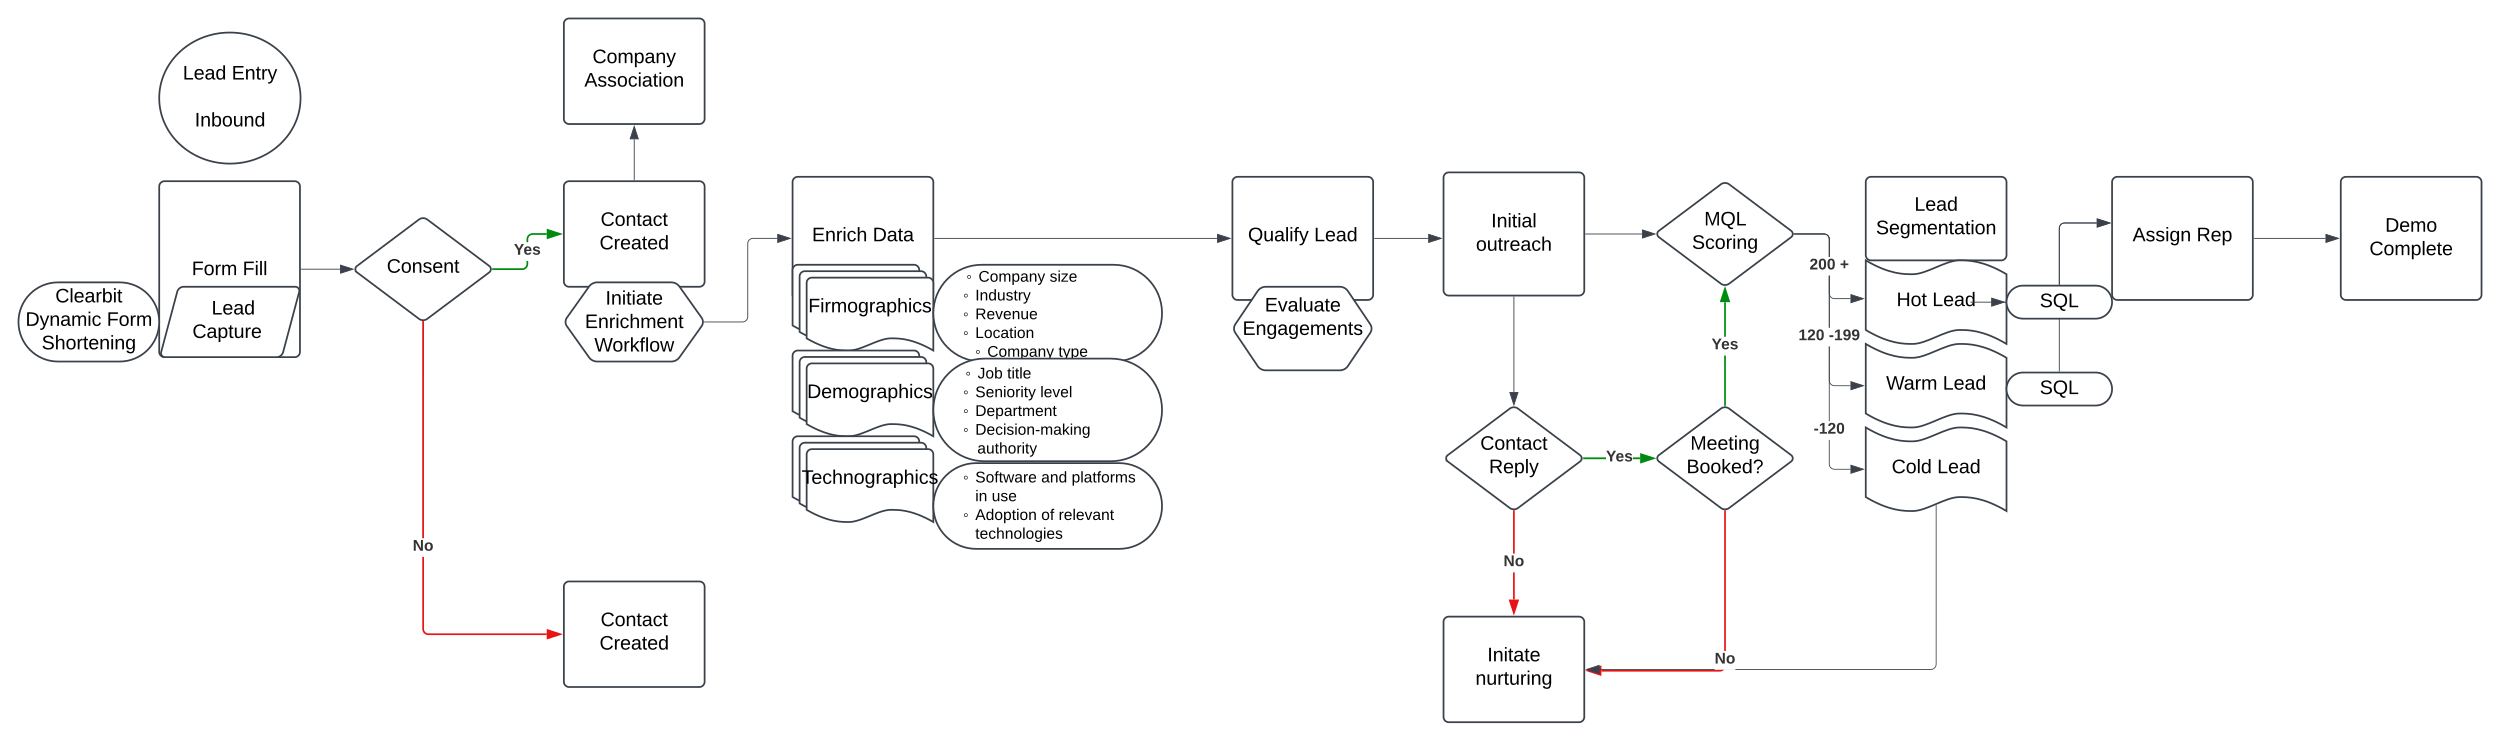 <svg xmlns="http://www.w3.org/2000/svg" xmlns:xlink="http://www.w3.org/1999/xlink" xmlns:lucid="lucid" width="2842" height="842"><g transform="translate(-219 -299)" lucid:page-tab-id="0_0"><path d="M0 0h3500v1500H0z" fill="#fff"/><path d="M2560 720.98v-162.5a6 6 0 0 1 6-6h36.62" stroke="#3a414a" fill="none"/><path d="M2560.47 721.48h-.94v-.52h.94z" stroke="#3a414a" stroke-width=".05" fill="#3a414a"/><path d="M2617.38 552.5l-14.26 4.63v-9.27z" stroke="#3a414a" fill="#3a414a"/><path d="M560.67 410.5c0 41.14-35.97 74.5-80.34 74.5-44.36 0-80.33-33.36-80.33-74.5s35.97-74.5 80.33-74.5c44.37 0 80.34 33.36 80.34 74.5z" stroke="#3a414a" stroke-width="2" fill="#fff"/><use xlink:href="#a" transform="matrix(1,0,0,1,405,341) translate(21.832 48.403)"/><use xlink:href="#b" transform="matrix(1,0,0,1,405,341) translate(77.388 48.403)"/><use xlink:href="#c" transform="matrix(1,0,0,1,405,341) translate(75.5 75.069)"/><use xlink:href="#d" transform="matrix(1,0,0,1,405,341) translate(35.382 101.736)"/><path d="M400 511a6 6 0 0 1 6-6h148a6 6 0 0 1 6 6v188a6 6 0 0 1-6 6H406a6 6 0 0 1-6-6z" stroke="#3a414a" stroke-width="2" fill="#fff"/><use xlink:href="#e" transform="matrix(1,0,0,1,412,517) translate(25.006 94.778)"/><use xlink:href="#f" transform="matrix(1,0,0,1,412,517) translate(82.846 94.778)"/><path d="M420.45 630.8A7.8 7.8 0 0 1 428 625h126.67a4.6 4.6 0 0 1 4.45 5.8l-18.24 68.4a7.8 7.8 0 0 1-7.55 5.8H406.67a4.6 4.6 0 0 1-4.46-5.8z" stroke="#3a414a" stroke-width="2" fill="#fff"/><use xlink:href="#g" transform="matrix(1,0,0,1,405.667,630) translate(53.814 26.528)"/><use xlink:href="#h" transform="matrix(1,0,0,1,405.667,630) translate(32.061 53.194)"/><path d="M860 511a6 6 0 0 1 6-6h148a6 6 0 0 1 6 6v108a6 6 0 0 1-6 6H866a6 6 0 0 1-6-6z" stroke="#3a414a" stroke-width="2" fill="#fff"/><use xlink:href="#i" transform="matrix(1,0,0,1,872,517) translate(29.759 38.778)"/><use xlink:href="#j" transform="matrix(1,0,0,1,872,517) translate(28.556 65.444)"/><path d="M888.52 624.9A11.63 11.63 0 0 1 898 620h84a11.63 11.63 0 0 1 9.48 4.9l25.04 35.2a8.44 8.44 0 0 1 0 9.8l-25.04 35.2A11.63 11.63 0 0 1 982 710h-84a11.63 11.63 0 0 1-9.48-4.9l-25.04-35.2a8.44 8.44 0 0 1 0-9.8z" stroke="#3a414a" stroke-width="2" fill="#fff"/><use xlink:href="#k" transform="matrix(1,0,0,1,865,625) translate(42.351 20.278)"/><use xlink:href="#l" transform="matrix(1,0,0,1,865,625) translate(18.925 46.944)"/><use xlink:href="#m" transform="matrix(1,0,0,1,865,625) translate(29.665 73.611)"/><path d="M355 620c24.85 0 45 20.15 45 45s-20.15 45-45 45h-70c-24.85 0-45-20.15-45-45s20.15-45 45-45z" stroke="#3a414a" stroke-width="2" fill="#fff"/><use xlink:href="#n" transform="matrix(1,0,0,1,245,625) translate(36.857 17.778)"/><use xlink:href="#o" transform="matrix(1,0,0,1,245,625) translate(2.963 44.444)"/><use xlink:href="#p" transform="matrix(1,0,0,1,245,625) translate(95.37 44.444)"/><use xlink:href="#q" transform="matrix(1,0,0,1,245,625) translate(21.363 71.111)"/><path d="M695.2 548.6a8 8 0 0 1 9.6 0l70.4 52.8a4.5 4.5 0 0 1 0 7.2l-70.4 52.8a8 8 0 0 1-9.6 0l-70.4-52.8a4.5 4.5 0 0 1 0-7.2z" stroke="#3a414a" stroke-width="2" fill="#fff"/><use xlink:href="#r" transform="matrix(1,0,0,1,625,550) translate(33.678 59.028)"/><path d="M561.5 605h44.1" stroke="#3a414a" fill="none"/><path d="M561.5 605.48h-.5v-.96h.5z" stroke="#3a414a" stroke-width=".05" fill="#3a414a"/><path d="M620.38 605l-14.27 4.63v-9.26z" stroke="#3a414a" fill="#3a414a"/><path d="M819.48 599.04l-.1 1.05-.24 1.06-.42 1-.57.94-.7.83-.85.72-.93.57-1 .42-1.08.25-1.06.08H779V604h33.46l.83-.06.75-.18.73-.3.67-.42.6-.5.52-.6.4-.68.3-.73.2-.76.06-.84v-3.3h1.95zm21.02-33.06h-15.96l-.82.06-.77.18-.73.3-.67.42-.6.5-.5.6-.42.68-.3.73-.2.76-.05.84v3.3h-1.95v-3.38l.08-1.05.27-1.06.4-1 .6-.94.7-.83.83-.72.93-.57 1.02-.42 1.06-.25 1.06-.08h16.04z" stroke="#008a0e" stroke-width=".05" fill="#008a0e"/><path d="M779.03 605.98h-1.12l.1-.98-.1-.98h1.13z" fill="#008a0e"/><path stroke="#008a0e" stroke-width=".05" fill="#008a0e"/><path d="M855.76 565l-14.26 4.63v-9.26z" fill="#008a0e"/><path d="M858.92 565l-18.4 5.98v-11.96zm-16.45 3.3l10.14-3.3-10.13-3.3z" stroke="#008a0e" stroke-width=".05" fill="#008a0e"/><use xlink:href="#s" transform="matrix(1,0,0,1,803.194,574.333) translate(0 14.222)"/><path d="M860 966a6 6 0 0 1 6-6h148a6 6 0 0 1 6 6v108a6 6 0 0 1-6 6H866a6 6 0 0 1-6-6z" stroke="#3a414a" stroke-width="2" fill="#fff"/><use xlink:href="#t" transform="matrix(1,0,0,1,872,972) translate(29.759 38.778)"/><use xlink:href="#u" transform="matrix(1,0,0,1,872,972) translate(28.556 65.444)"/><path d="M700.98 1013.96l.06.83.18.75.3.73.42.67.5.6.6.5.68.43.73.3.76.18.84.06H840.5v1.96H705.96l-1.05-.1-1.06-.24-1-.42-.94-.58-.83-.7-.72-.84-.57-.93-.42-1-.25-1.08-.08-1.06v-81.87H701zm0-103.13H699V665H701z" stroke="#e81313" stroke-width=".05" fill="#e81313"/><path d="M700 664l.98-.06v1.1H699v-1.1z" fill="#e81313"/><path stroke="#e81313" stroke-width=".05" fill="#e81313"/><path d="M855.76 1020l-14.26 4.63v-9.27z" fill="#e81313"/><path d="M858.92 1020l-18.4 5.98v-11.96zm-16.45 3.3l10.14-3.3-10.13-3.3z" stroke="#e81313" stroke-width=".05" fill="#e81313"/><use xlink:href="#v" transform="matrix(1,0,0,1,688.198,910.834) translate(0 14.222)"/><path d="M1019.6 665h43.44a6 6 0 0 0 6-6v-83a6 6 0 0 1 6-6h27.58" stroke="#3a414a" fill="none"/><path d="M1019.6 665.48h-.54l.03-.48-.04-.48h.54z" stroke="#3a414a" stroke-width=".05" fill="#3a414a"/><path d="M1117.38 570l-14.26 4.63v-9.26z" stroke="#3a414a" fill="#3a414a"/><path d="M1120 506a6 6 0 0 1 6-6h148a6 6 0 0 1 6 6v128a6 6 0 0 1-6 6h-148a6 6 0 0 1-6-6z" stroke="#3a414a" stroke-width="2" fill="#fff"/><use xlink:href="#w" transform="matrix(1,0,0,1,1132,512) translate(10.068 61.278)"/><use xlink:href="#x" transform="matrix(1,0,0,1,1132,512) translate(79.08 61.278)"/><path d="M1120 606a6 6 0 0 1 6-6h132a6 6 0 0 1 6 6v76.86C1239.95 669 1224.98 669 1215.9 669c-14.4 0-33.55 13.84-47.95 13.84-8.93 0-24.05 0-47.95-13.84z" stroke="#3a414a" stroke-width="2" fill="#fff"/><path d="M1128 613.3a6 6 0 0 1 6-6h132a6 6 0 0 1 6 6v76.87c-24.05-13.84-39.02-13.84-48.1-13.84-14.4 0-33.55 13.83-47.95 13.83-8.93 0-24.05 0-47.95-13.83z" stroke="#3a414a" stroke-width="2" fill="#fff"/><path d="M1136 620.62a6 6 0 0 1 6-6h132a6 6 0 0 1 6 6v76.86c-24.05-13.84-39.02-13.84-48.1-13.84-14.4 0-33.55 13.84-47.95 13.84-8.93 0-24.05 0-47.95-13.84z" stroke="#3a414a" stroke-width="2" fill="#fff"/><use xlink:href="#y" transform="matrix(1,0,0,1,1141,619.621) translate(-3.185 34.444)"/><path d="M1120 703.48a6 6 0 0 1 6-6h132a6 6 0 0 1 6 6v76.85c-24.05-13.84-39.02-13.84-48.1-13.84-14.4 0-33.55 13.83-47.95 13.83-8.93 0-24.05 0-47.95-13.84z" stroke="#3a414a" stroke-width="2" fill="#fff"/><path d="M1128 710.8a6 6 0 0 1 6-6h132a6 6 0 0 1 6 6v76.84c-24.05-13.84-39.02-13.84-48.1-13.84-14.4 0-33.55 13.84-47.95 13.84-8.93 0-24.05 0-47.95-13.84z" stroke="#3a414a" stroke-width="2" fill="#fff"/><path d="M1136 718.1a6 6 0 0 1 6-6h132a6 6 0 0 1 6 6v76.85c-24.05-13.83-39.02-13.83-48.1-13.83-14.4 0-33.55 13.83-47.95 13.83-8.93 0-24.05 0-47.95-13.83z" stroke="#3a414a" stroke-width="2" fill="#fff"/><use xlink:href="#z" transform="matrix(1,0,0,1,1141,717.098) translate(-4.481 34.444)"/><path d="M1120 800.95a6 6 0 0 1 6-6h132a6 6 0 0 1 6 6v76.86c-24.05-13.83-39.02-13.83-48.1-13.83-14.4 0-33.55 13.84-47.95 13.84-8.93 0-24.05 0-47.95-13.83z" stroke="#3a414a" stroke-width="2" fill="#fff"/><path d="M1128 808.26a6 6 0 0 1 6-6h132a6 6 0 0 1 6 6v76.86c-24.05-13.84-39.02-13.84-48.1-13.84-14.4 0-33.55 13.84-47.95 13.84-8.93 0-24.05 0-47.95-13.84z" stroke="#3a414a" stroke-width="2" fill="#fff"/><path d="M1136 815.57a6 6 0 0 1 6-6h132a6 6 0 0 1 6 6v76.86c-24.05-13.84-39.02-13.84-48.1-13.84-14.4 0-33.55 13.83-47.95 13.83-8.93 0-24.05 0-47.95-13.84z" stroke="#3a414a" stroke-width="2" fill="#fff"/><use xlink:href="#A" transform="matrix(1,0,0,1,1141,814.574) translate(-10.685 34.444)"/><path d="M940 503.5v-46.12" stroke="#3a414a" fill="none"/><path d="M940.48 504h-.96v-.5h.96z" stroke="#3a414a" stroke-width=".05" fill="#3a414a"/><path d="M940 442.62l4.63 14.26h-9.26z" stroke="#3a414a" fill="#3a414a"/><path d="M860 326a6 6 0 0 1 6-6h148a6 6 0 0 1 6 6v108a6 6 0 0 1-6 6H866a6 6 0 0 1-6-6z" stroke="#3a414a" stroke-width="2" fill="#fff"/><use xlink:href="#B" transform="matrix(1,0,0,1,872,332) translate(20.531 38.778)"/><use xlink:href="#C" transform="matrix(1,0,0,1,872,332) translate(11.272 65.444)"/><path d="M1485 600c30.38 0 55 24.62 55 55s-24.62 55-55 55h-150c-30.38 0-55-24.62-55-55s24.62-55 55-55z" stroke="#3a414a" stroke-width="2" fill="#fff"/><use xlink:href="#D" transform="matrix(1,0,0,1,1285,605) translate(32.541 14.222)"/><use xlink:href="#E" transform="matrix(1,0,0,1,1285,605) translate(46.343 14.222)"/><use xlink:href="#F" transform="matrix(1,0,0,1,1285,605) translate(127.232 14.222)"/><use xlink:href="#D" transform="matrix(1,0,0,1,1285,605) translate(28.864 35.556)"/><use xlink:href="#G" transform="matrix(1,0,0,1,1285,605) translate(42.667 35.556)"/><use xlink:href="#D" transform="matrix(1,0,0,1,1285,605) translate(28.864 56.889)"/><use xlink:href="#H" transform="matrix(1,0,0,1,1285,605) translate(42.667 56.889)"/><use xlink:href="#D" transform="matrix(1,0,0,1,1285,605) translate(28.864 78.222)"/><use xlink:href="#I" transform="matrix(1,0,0,1,1285,605) translate(42.667 78.222)"/><use xlink:href="#J" transform="matrix(1,0,0,1,1285,605) translate(42.541 99.556)"/><use xlink:href="#E" transform="matrix(1,0,0,1,1285,605) translate(56.343 99.556)"/><use xlink:href="#K" transform="matrix(1,0,0,1,1285,605) translate(137.232 99.556)"/><path d="M1481.67 706.67c32.2 0 58.33 26.1 58.33 58.33 0 32.22-26.12 58.33-58.33 58.33h-143.34c-32.2 0-58.33-26.1-58.33-58.33 0-32.22 26.12-58.33 58.33-58.33z" stroke="#3a414a" stroke-width="2" fill="#fff"/><use xlink:href="#D" transform="matrix(1,0,0,1,1285,711.667) translate(31.541 17.566)"/><use xlink:href="#L" transform="matrix(1,0,0,1,1285,711.667) translate(45.343 17.566)"/><use xlink:href="#M" transform="matrix(1,0,0,1,1285,711.667) translate(78.924 17.566)"/><use xlink:href="#D" transform="matrix(1,0,0,1,1285,711.667) translate(28.864 38.899)"/><use xlink:href="#N" transform="matrix(1,0,0,1,1285,711.667) translate(42.667 38.899)"/><use xlink:href="#O" transform="matrix(1,0,0,1,1285,711.667) translate(116.593 38.899)"/><use xlink:href="#D" transform="matrix(1,0,0,1,1285,711.667) translate(28.864 60.233)"/><use xlink:href="#P" transform="matrix(1,0,0,1,1285,711.667) translate(42.667 60.233)"/><use xlink:href="#D" transform="matrix(1,0,0,1,1285,711.667) translate(28.864 81.566)"/><use xlink:href="#Q" transform="matrix(1,0,0,1,1285,711.667) translate(42.667 81.566)"/><use xlink:href="#R" transform="matrix(1,0,0,1,1285,711.667) translate(45.01 102.899)"/><path d="M1491.26 825.47c26.92 0 48.74 21.82 48.74 48.74s-21.82 48.74-48.74 48.74h-162.52c-26.92 0-48.74-21.82-48.74-48.74 0-26.9 21.82-48.73 48.74-48.73z" stroke="#3a414a" stroke-width="2" fill="#fff"/><use xlink:href="#D" transform="matrix(1,0,0,1,1285,830.467) translate(28.864 16.972)"/><use xlink:href="#S" transform="matrix(1,0,0,1,1285,830.467) translate(42.667 16.972)"/><use xlink:href="#T" transform="matrix(1,0,0,1,1285,830.467) translate(117.63 16.972)"/><use xlink:href="#U" transform="matrix(1,0,0,1,1285,830.467) translate(152.198 16.972)"/><use xlink:href="#V" transform="matrix(1,0,0,1,1285,830.467) translate(42.667 38.306)"/><use xlink:href="#W" transform="matrix(1,0,0,1,1285,830.467) translate(61.383 38.306)"/><use xlink:href="#D" transform="matrix(1,0,0,1,1285,830.467) translate(28.864 59.639)"/><use xlink:href="#X" transform="matrix(1,0,0,1,1285,830.467) translate(42.667 59.639)"/><use xlink:href="#Y" transform="matrix(1,0,0,1,1285,830.467) translate(117.679 59.639)"/><use xlink:href="#Z" transform="matrix(1,0,0,1,1285,830.467) translate(137.432 59.639)"/><use xlink:href="#aa" transform="matrix(1,0,0,1,1285,830.467) translate(42.667 80.972)"/><path d="M1620 506a6 6 0 0 1 6-6h148a6 6 0 0 1 6 6v128a6 6 0 0 1-6 6h-148a6 6 0 0 1-6-6z" stroke="#3a414a" stroke-width="2" fill="#fff"/><use xlink:href="#ab" transform="matrix(1,0,0,1,1632,512) translate(5.716 61.278)"/><use xlink:href="#ac" transform="matrix(1,0,0,1,1632,512) translate(80.901 61.278)"/><path d="M1281.5 570h321.12" stroke="#3a414a" fill="none"/><path d="M1281.5 570.48h-.5v-.96h.5z" stroke="#3a414a" stroke-width=".05" fill="#3a414a"/><path d="M1617.38 570l-14.26 4.63v-9.26z" stroke="#3a414a" fill="#3a414a"/><path d="M1648.65 629.98A11.28 11.28 0 0 1 1658 625h84a11.28 11.28 0 0 1 9.35 4.98l25.3 37.54a8.9 8.9 0 0 1 0 9.96l-25.3 37.54A11.28 11.28 0 0 1 1742 720h-84a11.28 11.28 0 0 1-9.35-4.98l-25.3-37.54a8.9 8.9 0 0 1 0-9.96z" stroke="#3a414a" stroke-width="2" fill="#fff"/><use xlink:href="#ad" transform="matrix(1,0,0,1,1625,630) translate(31.826 23.09)"/><use xlink:href="#ae" transform="matrix(1,0,0,1,1625,630) translate(6.517 49.757)"/><path d="M2175.2 508.6a8 8 0 0 1 9.6 0l70.4 52.8a4.5 4.5 0 0 1 0 7.2l-70.4 52.8a8 8 0 0 1-9.6 0l-70.4-52.8a4.5 4.5 0 0 1 0-7.2z" stroke="#3a414a" stroke-width="2" fill="#fff"/><use xlink:href="#af" transform="matrix(1,0,0,1,2105,510) translate(51.363 45.278)"/><use xlink:href="#ag" transform="matrix(1,0,0,1,2105,510) translate(37.412 71.944)"/><path d="M1860 501a6 6 0 0 1 6-6h148a6 6 0 0 1 6 6v128a6 6 0 0 1-6 6h-148a6 6 0 0 1-6-6z" stroke="#3a414a" stroke-width="2" fill="#fff"/><use xlink:href="#ah" transform="matrix(1,0,0,1,1872,507) translate(42.167 50.403)"/><use xlink:href="#ai" transform="matrix(1,0,0,1,1872,507) translate(24.821 77.069)"/><path d="M1781.5 570h61.12" stroke="#3a414a" fill="none"/><path d="M1781.5 570.48h-.5v-.96h.5z" stroke="#3a414a" stroke-width=".05" fill="#3a414a"/><path d="M1857.38 570l-14.26 4.63v-9.26z" stroke="#3a414a" fill="#3a414a"/><path d="M2021.5 565h64.1" stroke="#3a414a" fill="none"/><path d="M2021.5 565.48h-.5v-.96h.5z" stroke="#3a414a" stroke-width=".05" fill="#3a414a"/><path d="M2100.38 565l-14.27 4.63v-9.26z" stroke="#3a414a" fill="#3a414a"/><path d="M2340 506a6 6 0 0 1 6-6h148a6 6 0 0 1 6 6v82.98a6 6 0 0 1-6 6h-148a6 6 0 0 1-6-6z" stroke="#3a414a" stroke-width="2" fill="#fff"/><use xlink:href="#aj" transform="matrix(1,0,0,1,2352,512) translate(43.309 26.611)"/><use xlink:href="#ak" transform="matrix(1,0,0,1,2352,512) translate(-0.457 53.278)"/><path d="M2340 594.98c26.56 15.77 43.36 15.77 53.28 15.77 16 0 37.28-15.77 53.28-15.77 10.08 0 26.72 0 53.44 15.77v79.22c-26.72-15.86-43.36-15.86-53.44-15.86-16 0-37.28 15.87-53.28 15.87-9.92 0-26.72 0-53.28-15.86z" stroke="#3a414a" stroke-width="2" fill="#fff"/><use xlink:href="#al" transform="matrix(1,0,0,1,2345,599.984) translate(29.969 46.997)"/><use xlink:href="#am" transform="matrix(1,0,0,1,2345,599.984) translate(70.648 46.997)"/><path d="M2340 689.97c26.56 15.77 43.36 15.77 53.28 15.77 16 0 37.28-15.77 53.28-15.77 10.08 0 26.72 0 53.44 15.77v79.2c-26.72-15.85-43.36-15.85-53.44-15.85-16 0-37.28 15.85-53.28 15.85-9.92 0-26.72 0-53.28-15.86z" stroke="#3a414a" stroke-width="2" fill="#fff"/><use xlink:href="#an" transform="matrix(1,0,0,1,2345,694.968) translate(18.086 46.997)"/><use xlink:href="#am" transform="matrix(1,0,0,1,2345,694.968) translate(82.531 46.997)"/><path d="M2298.98 632.5l.07.88.2.85.33.8.45.74.57.65.66.57.73.44.8.33.84.2.88.07h18.1v.95h-18.14l-1-.1-.98-.22-.94-.4-.86-.52-.78-.66-.66-.77-.53-.87-.4-.94-.22-1-.07-.98v-20.1h.95zm-5.47-67.9l1 .24.94.4.87.52.78.66.66.77.53.86.4.94.23 1 .08.98v20.1h-.95v-20.06l-.07-.88-.2-.85-.34-.8-.45-.75-.56-.66-.65-.57-.74-.45-.8-.33-.83-.2-.9-.07h-33.97v-.96h34.02z" stroke="#3a414a" stroke-width=".05" fill="#3a414a"/><path d="M2258.52 565.48h-.56l.04-.48-.04-.48h.56z" fill="#3a414a"/><path stroke="#3a414a" stroke-width=".05" fill="#3a414a"/><path d="M2337.38 638.52l-14.26 4.63v-9.27z" fill="#3a414a"/><path d="M2338.92 638.52l-16.28 5.3v-10.6zm-15.33 3.98l12.24-3.98-12.25-3.98z" stroke="#3a414a" stroke-width=".05" fill="#3a414a"/><use xlink:href="#ao" transform="matrix(1,0,0,1,2276.033,591.093) translate(0 14.222)"/><use xlink:href="#ap" transform="matrix(1,0,0,1,2276.033,591.093) translate(34.568 14.222)"/><path d="M2298.98 826.43l.07.88.2.85.33.8.45.74.57.65.66.56.73.47.8.33.84.2.88.07h18.1v.95h-18.14l-1-.08-.98-.24-.94-.38-.86-.54-.78-.66-.66-.77-.53-.87-.4-.93-.22-1-.07-1v-27.38h.95zm0-48.7h-.95v-84.88h.95zm0-106.2h-.95v-59.1h.95zm-5.47-106.93l1 .24.94.4.87.52.78.66.66.77.53.86.4.94.23 1 .08.98v20.1h-.95v-20.06l-.07-.88-.2-.85-.34-.8-.45-.75-.56-.66-.65-.57-.74-.45-.8-.33-.83-.2-.9-.07h-33.97v-.96h34.02z" stroke="#3a414a" stroke-width=".05" fill="#3a414a"/><path d="M2258.52 565.48h-.56l.04-.48-.04-.48h.56z" fill="#3a414a"/><path stroke="#3a414a" stroke-width=".05" fill="#3a414a"/><path d="M2337.38 832.44l-14.26 4.64v-9.27z" fill="#3a414a"/><path d="M2338.92 832.44l-16.28 5.3v-10.6zm-15.33 4l12.24-4-12.25-3.98z" stroke="#3a414a" stroke-width=".05" fill="#3a414a"/><use xlink:href="#aq" transform="matrix(1,0,0,1,2280.749,777.735) translate(0 14.222)"/><path d="M2298.98 731.44l.07.88.2.85.33.8.45.74.57.67.66.56.73.45.8.33.84.22.88.07h18.1v.93h-18.14l-1-.07-.98-.24-.94-.4-.86-.52-.78-.66-.66-.77-.53-.87-.4-.94-.22-1-.07-.98v-38.63h.95zm0-59.92h-.95v-59.1h.95zm-5.47-106.92l1 .24.94.4.87.52.78.66.66.77.53.86.4.94.23 1 .08.98v20.1h-.95v-20.06l-.07-.88-.2-.85-.34-.8-.45-.75-.56-.66-.65-.57-.74-.45-.8-.33-.83-.2-.9-.07h-33.97v-.96h34.02z" stroke="#3a414a" stroke-width=".05" fill="#3a414a"/><path d="M2258.52 565.48h-.56l.04-.48-.04-.48h.56z" fill="#3a414a"/><path stroke="#3a414a" stroke-width=".05" fill="#3a414a"/><path d="M2337.38 737.46l-14.26 4.64v-9.27z" fill="#3a414a"/><path d="M2338.92 737.46l-16.28 5.3v-10.6zm-15.33 3.98l12.24-3.98-12.25-3.98z" stroke="#3a414a" stroke-width=".05" fill="#3a414a"/><use xlink:href="#ar" transform="matrix(1,0,0,1,2263.465,671.519) translate(0 14.222)"/><use xlink:href="#as" transform="matrix(1,0,0,1,2263.465,671.519) translate(34.568 14.222)"/><path d="M2620 506a6 6 0 0 1 6-6h148a6 6 0 0 1 6 6v128a6 6 0 0 1-6 6h-148a6 6 0 0 1-6-6z" stroke="#3a414a" stroke-width="2" fill="#fff"/><use xlink:href="#at" transform="matrix(1,0,0,1,2632,512) translate(11.272 61.278)"/><use xlink:href="#au" transform="matrix(1,0,0,1,2632,512) translate(84.049 61.278)"/><path d="M2501.5 642.48h39.5-82 23.6" stroke="#3a414a" fill="none"/><path d="M2501.5 642.95h-.5V642h.5z" stroke="#3a414a" stroke-width=".05" fill="#3a414a"/><path d="M2497.37 642.48l-14.26 4.63v-9.26z" stroke="#3a414a" fill="#3a414a"/><path d="M2560 622.2v-63.7a6 6 0 0 1 6-6h36.62" stroke="#3a414a" fill="none"/><path d="M2560.47 622.7h-.94v-.5h.94z" stroke="#3a414a" stroke-width=".05" fill="#3a414a"/><path d="M2617.38 552.5l-14.26 4.63v-9.27z" stroke="#3a414a" fill="#3a414a"/><path d="M2340 784.95c26.56 15.77 43.36 15.77 53.28 15.77 16 0 37.28-15.77 53.28-15.77 10.08 0 26.72 0 53.44 15.77v79.22c-26.72-15.87-43.36-15.87-53.44-15.87-16 0-37.28 15.87-53.28 15.87-9.92 0-26.72 0-53.28-15.87z" stroke="#3a414a" stroke-width="2" fill="#fff"/><g><use xlink:href="#av" transform="matrix(1,0,0,1,2345,789.952) translate(24.444 46.997)"/><use xlink:href="#am" transform="matrix(1,0,0,1,2345,789.952) translate(76.173 46.997)"/></g><path d="M1940 636.5v108.1" stroke="#3a414a" fill="none"/><path d="M1940.47 636.5h-.94v-.5h.94z" stroke="#3a414a" stroke-width=".05" fill="#3a414a"/><path d="M1940 759.38l-4.63-14.27h9.27z" stroke="#3a414a" fill="#3a414a"/><path d="M1935.2 763.6a8 8 0 0 1 9.6 0l70.4 52.8a4.5 4.5 0 0 1 0 7.2l-70.4 52.8a8 8 0 0 1-9.6 0l-70.4-52.8a4.5 4.5 0 0 1 0-7.2z" stroke="#3a414a" stroke-width="2" fill="#fff"/><g><use xlink:href="#t" transform="matrix(1,0,0,1,1865,765) translate(36.764 45.278)"/><use xlink:href="#aw" transform="matrix(1,0,0,1,1865,765) translate(46.672 71.944)"/></g><path d="M2044.7 820.98H2019V819h25.7zm38.8 0h-8.2V819h8.2z" stroke="#008a0e" stroke-width=".05" fill="#008a0e"/><path d="M2019.03 820.98h-1.12l.1-.98-.1-.98h1.13z" fill="#008a0e"/><path stroke="#008a0e" stroke-width=".05" fill="#008a0e"/><path d="M2098.76 820l-14.27 4.63v-9.26z" fill="#008a0e"/><path d="M2101.9 820l-18.38 5.98v-11.96zm-16.43 3.3l10.13-3.3-10.13-3.3z" stroke="#008a0e" stroke-width=".05" fill="#008a0e"/><g><use xlink:href="#ax" transform="matrix(1,0,0,1,2044.691,809.333) translate(0 14.222)"/></g><path d="M2175.2 763.6a8 8 0 0 1 9.6 0l70.4 52.8a4.5 4.5 0 0 1 0 7.2l-70.4 52.8a8 8 0 0 1-9.6 0l-70.4-52.8a4.5 4.5 0 0 1 0-7.2z" stroke="#3a414a" stroke-width="2" fill="#fff"/><g><use xlink:href="#ay" transform="matrix(1,0,0,1,2105,765) translate(35.561 45.278)"/><use xlink:href="#az" transform="matrix(1,0,0,1,2105,765) translate(31.178 71.944)"/></g><path d="M2180.97 760h-1.94v-56.83h1.94zm0-78.17h-1.94V642.5h1.94z" stroke="#008a0e" stroke-width=".05" fill="#008a0e"/><path d="M2180.97 761.06l-.97-.06-.97.06v-1.1h1.94z" fill="#008a0e"/><path stroke="#008a0e" stroke-width=".05" fill="#008a0e"/><path d="M2184.64 641.5h-9.28l4.64-14.26z" fill="#008a0e"/><path d="M2185.98 642.48h-11.96l5.98-18.4zm-9.27-1.95h6.6l-3.3-10.14z" stroke="#008a0e" stroke-width=".05" fill="#008a0e"/><g><use xlink:href="#ax" transform="matrix(1,0,0,1,2164.691,681.833) translate(0 14.222)"/></g><path d="M1940.97 980.5h-1.94v-30.83h1.94zm0-52.17h-1.94V880h1.94z" stroke="#e81313" stroke-width=".05" fill="#e81313"/><path d="M1940 879l.97-.06v1.1h-1.94v-1.1z" fill="#e81313"/><path stroke="#e81313" stroke-width=".05" fill="#e81313"/><path d="M1940 995.76l-4.63-14.26h9.27z" fill="#e81313"/><path d="M1940 998.92l-5.98-18.4h11.96zm-3.3-16.45l3.3 10.14 3.3-10.13z" stroke="#e81313" stroke-width=".05" fill="#e81313"/><g><use xlink:href="#aA" transform="matrix(1,0,0,1,1928.198,928.334) translate(0 14.222)"/></g><path d="M1860 1006a6 6 0 0 1 6-6h148a6 6 0 0 1 6 6v108a6 6 0 0 1-6 6h-148a6 6 0 0 1-6-6z" stroke="#3a414a" stroke-width="2" fill="#fff"/><g><use xlink:href="#aB" transform="matrix(1,0,0,1,1872,1012) translate(37.784 38.778)"/><use xlink:href="#aC" transform="matrix(1,0,0,1,1872,1012) translate(24.265 65.444)"/></g><path d="M2178.93 1060.42l-.83.7-.93.58-1 .42-1.08.25-1.06.1H2039.5v-1.96h134.46l.83-.06.12-.03h4.02zm2.05-21.35h-1.95V880h1.94z" stroke="#e81313" stroke-width=".05" fill="#e81313"/><path d="M2180 879l.97-.06v1.1h-1.94v-1.1z" fill="#e81313"/><path stroke="#e81313" stroke-width=".05" fill="#e81313"/><path d="M2038.5 1066.12l-14.26-4.64 14.26-4.63z" fill="#e81313"/><path d="M2039.48 1067.46l-18.4-5.98 18.4-5.98zm-12.1-5.98l10.15 3.3v-6.6z" stroke="#e81313" stroke-width=".05" fill="#e81313"/><g><use xlink:href="#v" transform="matrix(1,0,0,1,2168.198,1039.075) translate(0 14.222)"/></g><path d="M2420.47 1054.02l-.07 1-.24.98-.4.94-.52.87-.66.78-.77.66-.86.53-.94.4-1 .23-.98.07h-376.64v-.94h130.82v.88h23.6v-.88h222.18l.88-.06.85-.2.8-.34.75-.45.66-.56.57-.65.45-.74.33-.8.2-.84.08-.88v-180.6h.94z" stroke="#3a414a" stroke-width=".05" fill="#3a414a"/><path d="M2420.47 873.38h-.94v-.33l.94-.37z" fill="#3a414a"/><path stroke="#3a414a" stroke-width=".05" fill="#3a414a"/><path d="M2036.88 1064.63l-14.26-4.63 14.26-4.63z" fill="#3a414a"/><path d="M2037.36 1065.3l-16.28-5.3 16.28-5.3zm-13.2-5.3l12.25 3.98v-7.96z" stroke="#3a414a" stroke-width=".05" fill="#3a414a"/><path d="M2880 506a6 6 0 0 1 6-6h148a6 6 0 0 1 6 6v128a6 6 0 0 1-6 6h-148a6 6 0 0 1-6-6z" stroke="#3a414a" stroke-width="2" fill="#fff"/><g><use xlink:href="#aD" transform="matrix(1,0,0,1,2892,512) translate(38.432 50.403)"/><use xlink:href="#aE" transform="matrix(1,0,0,1,2892,512) translate(20.562 77.069)"/></g><path d="M2781.5 570h81.12" stroke="#3a414a" fill="none"/><path d="M2781.5 570.48h-.5v-.96h.5z" stroke="#3a414a" stroke-width=".05" fill="#3a414a"/><path d="M2877.38 570l-14.26 4.63v-9.26z" stroke="#3a414a" fill="#3a414a"/><path d="M2601.24 623.7c10.36 0 18.76 8.4 18.76 18.78 0 10.36-8.4 18.76-18.76 18.76h-82.48c-10.36 0-18.76-8.4-18.76-18.76 0-10.37 8.4-18.77 18.76-18.77z" stroke="#3a414a" stroke-width="2" fill="#fff"/><g><use xlink:href="#aF" transform="matrix(1,0,0,1,2505,628.714) translate(32.783 19.528)"/></g><path d="M2601.24 722.48c10.36 0 18.76 8.4 18.76 18.76 0 10.36-8.4 18.76-18.76 18.76h-82.48c-10.36 0-18.76-8.4-18.76-18.76 0-10.36 8.4-18.76 18.76-18.76z" stroke="#3a414a" stroke-width="2" fill="#fff"/><g><use xlink:href="#aF" transform="matrix(1,0,0,1,2505,727.476) translate(32.783 19.528)"/></g><defs><path d="M30 0v-248h33v221h125V0H30" id="aG"/><path d="M100-194c63 0 86 42 84 106H49c0 40 14 67 53 68 26 1 43-12 49-29l28 8c-11 28-37 45-77 45C44 4 14-33 15-96c1-61 26-98 85-98zm52 81c6-60-76-77-97-28-3 7-6 17-6 28h103" id="aH"/><path d="M141-36C126-15 110 5 73 4 37 3 15-17 15-53c-1-64 63-63 125-63 3-35-9-54-41-54-24 1-41 7-42 31l-33-3c5-37 33-52 76-52 45 0 72 20 72 64v82c-1 20 7 32 28 27v20c-31 9-61-2-59-35zM48-53c0 20 12 33 32 33 41-3 63-29 60-74-43 2-92-5-92 41" id="aI"/><path d="M85-194c31 0 48 13 60 33l-1-100h32l1 261h-30c-2-10 0-23-3-31C134-8 116 4 85 4 32 4 16-35 15-94c0-66 23-100 70-100zm9 24c-40 0-46 34-46 75 0 40 6 74 45 74 42 0 51-32 51-76 0-42-9-74-50-73" id="aJ"/><g id="a"><use transform="matrix(0.062,0,0,0.062,0,0)" xlink:href="#aG"/><use transform="matrix(0.062,0,0,0.062,12.346,0)" xlink:href="#aH"/><use transform="matrix(0.062,0,0,0.062,24.691,0)" xlink:href="#aI"/><use transform="matrix(0.062,0,0,0.062,37.037,0)" xlink:href="#aJ"/></g><path d="M30 0v-248h187v28H63v79h144v27H63v87h162V0H30" id="aK"/><path d="M117-194c89-4 53 116 60 194h-32v-121c0-31-8-49-39-48C34-167 62-67 57 0H25l-1-190h30c1 10-1 24 2 32 11-22 29-35 61-36" id="aL"/><path d="M59-47c-2 24 18 29 38 22v24C64 9 27 4 27-40v-127H5v-23h24l9-43h21v43h35v23H59v120" id="aM"/><path d="M114-163C36-179 61-72 57 0H25l-1-190h30c1 12-1 29 2 39 6-27 23-49 58-41v29" id="aN"/><path d="M179-190L93 31C79 59 56 82 12 73V49c39 6 53-20 64-50L1-190h34L92-34l54-156h33" id="aO"/><g id="b"><use transform="matrix(0.062,0,0,0.062,0,0)" xlink:href="#aK"/><use transform="matrix(0.062,0,0,0.062,14.815,0)" xlink:href="#aL"/><use transform="matrix(0.062,0,0,0.062,27.16,0)" xlink:href="#aM"/><use transform="matrix(0.062,0,0,0.062,33.333,0)" xlink:href="#aN"/><use transform="matrix(0.062,0,0,0.062,40.679,0)" xlink:href="#aO"/></g><path d="M33 0v-248h34V0H33" id="aP"/><path d="M115-194c53 0 69 39 70 98 0 66-23 100-70 100C84 3 66-7 56-30L54 0H23l1-261h32v101c10-23 28-34 59-34zm-8 174c40 0 45-34 45-75 0-40-5-75-45-74-42 0-51 32-51 76 0 43 10 73 51 73" id="aQ"/><path d="M100-194c62-1 85 37 85 99 1 63-27 99-86 99S16-35 15-95c0-66 28-99 85-99zM99-20c44 1 53-31 53-75 0-43-8-75-51-75s-53 32-53 75 10 74 51 75" id="aR"/><path d="M84 4C-5 8 30-112 23-190h32v120c0 31 7 50 39 49 72-2 45-101 50-169h31l1 190h-30c-1-10 1-25-2-33-11 22-28 36-60 37" id="aS"/><g id="d"><use transform="matrix(0.062,0,0,0.062,0,0)" xlink:href="#aP"/><use transform="matrix(0.062,0,0,0.062,6.173,0)" xlink:href="#aL"/><use transform="matrix(0.062,0,0,0.062,18.519,0)" xlink:href="#aQ"/><use transform="matrix(0.062,0,0,0.062,30.864,0)" xlink:href="#aR"/><use transform="matrix(0.062,0,0,0.062,43.21,0)" xlink:href="#aS"/><use transform="matrix(0.062,0,0,0.062,55.556,0)" xlink:href="#aL"/><use transform="matrix(0.062,0,0,0.062,67.901,0)" xlink:href="#aJ"/></g><path d="M63-220v92h138v28H63V0H30v-248h175v28H63" id="aT"/><path d="M210-169c-67 3-38 105-44 169h-31v-121c0-29-5-50-35-48C34-165 62-65 56 0H25l-1-190h30c1 10-1 24 2 32 10-44 99-50 107 0 11-21 27-35 58-36 85-2 47 119 55 194h-31v-121c0-29-5-49-35-48" id="aU"/><g id="e"><use transform="matrix(0.062,0,0,0.062,0,0)" xlink:href="#aT"/><use transform="matrix(0.062,0,0,0.062,13.519,0)" xlink:href="#aR"/><use transform="matrix(0.062,0,0,0.062,25.864,0)" xlink:href="#aN"/><use transform="matrix(0.062,0,0,0.062,33.21,0)" xlink:href="#aU"/></g><path d="M24-231v-30h32v30H24zM24 0v-190h32V0H24" id="aV"/><path d="M24 0v-261h32V0H24" id="aW"/><g id="f"><use transform="matrix(0.062,0,0,0.062,0,0)" xlink:href="#aT"/><use transform="matrix(0.062,0,0,0.062,13.519,0)" xlink:href="#aV"/><use transform="matrix(0.062,0,0,0.062,18.395,0)" xlink:href="#aW"/><use transform="matrix(0.062,0,0,0.062,23.272,0)" xlink:href="#aW"/></g><g id="g"><use transform="matrix(0.062,0,0,0.062,0,0)" xlink:href="#aG"/><use transform="matrix(0.062,0,0,0.062,12.346,0)" xlink:href="#aH"/><use transform="matrix(0.062,0,0,0.062,24.691,0)" xlink:href="#aI"/><use transform="matrix(0.062,0,0,0.062,37.037,0)" xlink:href="#aJ"/></g><path d="M212-179c-10-28-35-45-73-45-59 0-87 40-87 99 0 60 29 101 89 101 43 0 62-24 78-52l27 14C228-24 195 4 139 4 59 4 22-46 18-125c-6-104 99-153 187-111 19 9 31 26 39 46" id="aX"/><path d="M115-194c55 1 70 41 70 98S169 2 115 4C84 4 66-9 55-30l1 105H24l-1-265h31l2 30c10-21 28-34 59-34zm-8 174c40 0 45-34 45-75s-6-73-45-74c-42 0-51 32-51 76 0 43 10 73 51 73" id="aY"/><g id="h"><use transform="matrix(0.062,0,0,0.062,0,0)" xlink:href="#aX"/><use transform="matrix(0.062,0,0,0.062,15.988,0)" xlink:href="#aI"/><use transform="matrix(0.062,0,0,0.062,28.333,0)" xlink:href="#aY"/><use transform="matrix(0.062,0,0,0.062,40.679,0)" xlink:href="#aM"/><use transform="matrix(0.062,0,0,0.062,46.852,0)" xlink:href="#aS"/><use transform="matrix(0.062,0,0,0.062,59.198,0)" xlink:href="#aN"/><use transform="matrix(0.062,0,0,0.062,66.543,0)" xlink:href="#aH"/></g><path d="M96-169c-40 0-48 33-48 73s9 75 48 75c24 0 41-14 43-38l32 2c-6 37-31 61-74 61-59 0-76-41-82-99-10-93 101-131 147-64 4 7 5 14 7 22l-32 3c-4-21-16-35-41-35" id="aZ"/><g id="i"><use transform="matrix(0.062,0,0,0.062,0,0)" xlink:href="#aX"/><use transform="matrix(0.062,0,0,0.062,15.988,0)" xlink:href="#aR"/><use transform="matrix(0.062,0,0,0.062,28.333,0)" xlink:href="#aL"/><use transform="matrix(0.062,0,0,0.062,40.679,0)" xlink:href="#aM"/><use transform="matrix(0.062,0,0,0.062,46.852,0)" xlink:href="#aI"/><use transform="matrix(0.062,0,0,0.062,59.198,0)" xlink:href="#aZ"/><use transform="matrix(0.062,0,0,0.062,70.309,0)" xlink:href="#aM"/></g><g id="j"><use transform="matrix(0.062,0,0,0.062,0,0)" xlink:href="#aX"/><use transform="matrix(0.062,0,0,0.062,15.988,0)" xlink:href="#aN"/><use transform="matrix(0.062,0,0,0.062,23.333,0)" xlink:href="#aH"/><use transform="matrix(0.062,0,0,0.062,35.679,0)" xlink:href="#aI"/><use transform="matrix(0.062,0,0,0.062,48.025,0)" xlink:href="#aM"/><use transform="matrix(0.062,0,0,0.062,54.198,0)" xlink:href="#aH"/><use transform="matrix(0.062,0,0,0.062,66.543,0)" xlink:href="#aJ"/></g><g id="k"><use transform="matrix(0.062,0,0,0.062,0,0)" xlink:href="#aP"/><use transform="matrix(0.062,0,0,0.062,6.173,0)" xlink:href="#aL"/><use transform="matrix(0.062,0,0,0.062,18.519,0)" xlink:href="#aV"/><use transform="matrix(0.062,0,0,0.062,23.395,0)" xlink:href="#aM"/><use transform="matrix(0.062,0,0,0.062,29.568,0)" xlink:href="#aV"/><use transform="matrix(0.062,0,0,0.062,34.444,0)" xlink:href="#aI"/><use transform="matrix(0.062,0,0,0.062,46.79,0)" xlink:href="#aM"/><use transform="matrix(0.062,0,0,0.062,52.963,0)" xlink:href="#aH"/></g><path d="M106-169C34-169 62-67 57 0H25v-261h32l-1 103c12-21 28-36 61-36 89 0 53 116 60 194h-32v-121c2-32-8-49-39-48" id="ba"/><g id="l"><use transform="matrix(0.062,0,0,0.062,0,0)" xlink:href="#aK"/><use transform="matrix(0.062,0,0,0.062,14.815,0)" xlink:href="#aL"/><use transform="matrix(0.062,0,0,0.062,27.16,0)" xlink:href="#aN"/><use transform="matrix(0.062,0,0,0.062,34.506,0)" xlink:href="#aV"/><use transform="matrix(0.062,0,0,0.062,39.383,0)" xlink:href="#aZ"/><use transform="matrix(0.062,0,0,0.062,50.494,0)" xlink:href="#ba"/><use transform="matrix(0.062,0,0,0.062,62.84,0)" xlink:href="#aU"/><use transform="matrix(0.062,0,0,0.062,81.296,0)" xlink:href="#aH"/><use transform="matrix(0.062,0,0,0.062,93.642,0)" xlink:href="#aL"/><use transform="matrix(0.062,0,0,0.062,105.988,0)" xlink:href="#aM"/></g><path d="M266 0h-40l-56-210L115 0H75L2-248h35L96-30l15-64 43-154h32l59 218 59-218h35" id="bb"/><path d="M143 0L79-87 56-68V0H24v-261h32v163l83-92h37l-77 82L181 0h-38" id="bc"/><path d="M101-234c-31-9-42 10-38 44h38v23H63V0H32v-167H5v-23h27c-7-52 17-82 69-68v24" id="bd"/><path d="M206 0h-36l-40-164L89 0H53L-1-190h32L70-26l43-164h34l41 164 42-164h31" id="be"/><g id="m"><use transform="matrix(0.062,0,0,0.062,0,0)" xlink:href="#bb"/><use transform="matrix(0.062,0,0,0.062,20.494,0)" xlink:href="#aR"/><use transform="matrix(0.062,0,0,0.062,32.84,0)" xlink:href="#aN"/><use transform="matrix(0.062,0,0,0.062,40.185,0)" xlink:href="#bc"/><use transform="matrix(0.062,0,0,0.062,51.296,0)" xlink:href="#bd"/><use transform="matrix(0.062,0,0,0.062,57.469,0)" xlink:href="#aW"/><use transform="matrix(0.062,0,0,0.062,62.346,0)" xlink:href="#aR"/><use transform="matrix(0.062,0,0,0.062,74.691,0)" xlink:href="#be"/></g><g id="n"><use transform="matrix(0.062,0,0,0.062,0,0)" xlink:href="#aX"/><use transform="matrix(0.062,0,0,0.062,15.988,0)" xlink:href="#aW"/><use transform="matrix(0.062,0,0,0.062,20.864,0)" xlink:href="#aH"/><use transform="matrix(0.062,0,0,0.062,33.21,0)" xlink:href="#aI"/><use transform="matrix(0.062,0,0,0.062,45.556,0)" xlink:href="#aN"/><use transform="matrix(0.062,0,0,0.062,52.901,0)" xlink:href="#aQ"/><use transform="matrix(0.062,0,0,0.062,65.247,0)" xlink:href="#aV"/><use transform="matrix(0.062,0,0,0.062,70.123,0)" xlink:href="#aM"/></g><path d="M30-248c118-7 216 8 213 122C240-48 200 0 122 0H30v-248zM63-27c89 8 146-16 146-99s-60-101-146-95v194" id="bf"/><g id="o"><use transform="matrix(0.062,0,0,0.062,0,0)" xlink:href="#bf"/><use transform="matrix(0.062,0,0,0.062,15.988,0)" xlink:href="#aO"/><use transform="matrix(0.062,0,0,0.062,27.099,0)" xlink:href="#aL"/><use transform="matrix(0.062,0,0,0.062,39.444,0)" xlink:href="#aI"/><use transform="matrix(0.062,0,0,0.062,51.79,0)" xlink:href="#aU"/><use transform="matrix(0.062,0,0,0.062,70.247,0)" xlink:href="#aV"/><use transform="matrix(0.062,0,0,0.062,75.123,0)" xlink:href="#aZ"/></g><g id="p"><use transform="matrix(0.062,0,0,0.062,0,0)" xlink:href="#aT"/><use transform="matrix(0.062,0,0,0.062,13.519,0)" xlink:href="#aR"/><use transform="matrix(0.062,0,0,0.062,25.864,0)" xlink:href="#aN"/><use transform="matrix(0.062,0,0,0.062,33.21,0)" xlink:href="#aU"/></g><path d="M185-189c-5-48-123-54-124 2 14 75 158 14 163 119 3 78-121 87-175 55-17-10-28-26-33-46l33-7c5 56 141 63 141-1 0-78-155-14-162-118-5-82 145-84 179-34 5 7 8 16 11 25" id="bg"/><path d="M177-190C167-65 218 103 67 71c-23-6-38-20-44-43l32-5c15 47 100 32 89-28v-30C133-14 115 1 83 1 29 1 15-40 15-95c0-56 16-97 71-98 29-1 48 16 59 35 1-10 0-23 2-32h30zM94-22c36 0 50-32 50-73 0-42-14-75-50-75-39 0-46 34-46 75s6 73 46 73" id="bh"/><g id="q"><use transform="matrix(0.062,0,0,0.062,0,0)" xlink:href="#bg"/><use transform="matrix(0.062,0,0,0.062,14.815,0)" xlink:href="#ba"/><use transform="matrix(0.062,0,0,0.062,27.16,0)" xlink:href="#aR"/><use transform="matrix(0.062,0,0,0.062,39.506,0)" xlink:href="#aN"/><use transform="matrix(0.062,0,0,0.062,46.852,0)" xlink:href="#aM"/><use transform="matrix(0.062,0,0,0.062,53.025,0)" xlink:href="#aH"/><use transform="matrix(0.062,0,0,0.062,65.37,0)" xlink:href="#aL"/><use transform="matrix(0.062,0,0,0.062,77.716,0)" xlink:href="#aV"/><use transform="matrix(0.062,0,0,0.062,82.593,0)" xlink:href="#aL"/><use transform="matrix(0.062,0,0,0.062,94.938,0)" xlink:href="#bh"/></g><path d="M135-143c-3-34-86-38-87 0 15 53 115 12 119 90S17 21 10-45l28-5c4 36 97 45 98 0-10-56-113-15-118-90-4-57 82-63 122-42 12 7 21 19 24 35" id="bi"/><g id="r"><use transform="matrix(0.062,0,0,0.062,0,0)" xlink:href="#aX"/><use transform="matrix(0.062,0,0,0.062,15.988,0)" xlink:href="#aR"/><use transform="matrix(0.062,0,0,0.062,28.333,0)" xlink:href="#aL"/><use transform="matrix(0.062,0,0,0.062,40.679,0)" xlink:href="#bi"/><use transform="matrix(0.062,0,0,0.062,51.79,0)" xlink:href="#aH"/><use transform="matrix(0.062,0,0,0.062,64.136,0)" xlink:href="#aL"/><use transform="matrix(0.062,0,0,0.062,76.481,0)" xlink:href="#aM"/></g><path fill="#333" d="M146-102V0H94v-102L6-248h54l60 105 60-105h54" id="bj"/><path fill="#333" d="M185-48c-13 30-37 53-82 52C43 2 14-33 14-96s30-98 90-98c62 0 83 45 84 108H66c0 31 8 55 39 56 18 0 30-7 34-22zm-45-69c5-46-57-63-70-21-2 6-4 13-4 21h74" id="bk"/><path fill="#333" d="M137-138c1-29-70-34-71-4 15 46 118 7 119 86 1 83-164 76-172 9l43-7c4 19 20 25 44 25 33 8 57-30 24-41C81-84 22-81 20-136c-2-80 154-74 161-7" id="bl"/><g id="s"><use transform="matrix(0.049,0,0,0.049,0,0)" xlink:href="#bj"/><use transform="matrix(0.049,0,0,0.049,10.864,0)" xlink:href="#bk"/><use transform="matrix(0.049,0,0,0.049,20.741,0)" xlink:href="#bl"/></g><g id="t"><use transform="matrix(0.062,0,0,0.062,0,0)" xlink:href="#aX"/><use transform="matrix(0.062,0,0,0.062,15.988,0)" xlink:href="#aR"/><use transform="matrix(0.062,0,0,0.062,28.333,0)" xlink:href="#aL"/><use transform="matrix(0.062,0,0,0.062,40.679,0)" xlink:href="#aM"/><use transform="matrix(0.062,0,0,0.062,46.852,0)" xlink:href="#aI"/><use transform="matrix(0.062,0,0,0.062,59.198,0)" xlink:href="#aZ"/><use transform="matrix(0.062,0,0,0.062,70.309,0)" xlink:href="#aM"/></g><g id="u"><use transform="matrix(0.062,0,0,0.062,0,0)" xlink:href="#aX"/><use transform="matrix(0.062,0,0,0.062,15.988,0)" xlink:href="#aN"/><use transform="matrix(0.062,0,0,0.062,23.333,0)" xlink:href="#aH"/><use transform="matrix(0.062,0,0,0.062,35.679,0)" xlink:href="#aI"/><use transform="matrix(0.062,0,0,0.062,48.025,0)" xlink:href="#aM"/><use transform="matrix(0.062,0,0,0.062,54.198,0)" xlink:href="#aH"/><use transform="matrix(0.062,0,0,0.062,66.543,0)" xlink:href="#aJ"/></g><path fill="#333" d="M175 0L67-191c6 58 2 128 3 191H24v-248h59L193-55c-6-58-2-129-3-193h46V0h-61" id="bm"/><path fill="#333" d="M110-194c64 0 96 36 96 99 0 64-35 99-97 99-61 0-95-36-95-99 0-62 34-99 96-99zm-1 164c35 0 45-28 45-65 0-40-10-65-43-65-34 0-45 26-45 65 0 36 10 65 43 65" id="bn"/><g id="v"><use transform="matrix(0.049,0,0,0.049,0,0)" xlink:href="#bm"/><use transform="matrix(0.049,0,0,0.049,12.79,0)" xlink:href="#bn"/></g><g id="w"><use transform="matrix(0.062,0,0,0.062,0,0)" xlink:href="#aK"/><use transform="matrix(0.062,0,0,0.062,14.815,0)" xlink:href="#aL"/><use transform="matrix(0.062,0,0,0.062,27.16,0)" xlink:href="#aN"/><use transform="matrix(0.062,0,0,0.062,34.506,0)" xlink:href="#aV"/><use transform="matrix(0.062,0,0,0.062,39.383,0)" xlink:href="#aZ"/><use transform="matrix(0.062,0,0,0.062,50.494,0)" xlink:href="#ba"/></g><g id="x"><use transform="matrix(0.062,0,0,0.062,0,0)" xlink:href="#bf"/><use transform="matrix(0.062,0,0,0.062,15.988,0)" xlink:href="#aI"/><use transform="matrix(0.062,0,0,0.062,28.333,0)" xlink:href="#aM"/><use transform="matrix(0.062,0,0,0.062,34.506,0)" xlink:href="#aI"/></g><g id="y"><use transform="matrix(0.062,0,0,0.062,0,0)" xlink:href="#aT"/><use transform="matrix(0.062,0,0,0.062,13.519,0)" xlink:href="#aV"/><use transform="matrix(0.062,0,0,0.062,18.395,0)" xlink:href="#aN"/><use transform="matrix(0.062,0,0,0.062,25.741,0)" xlink:href="#aU"/><use transform="matrix(0.062,0,0,0.062,44.198,0)" xlink:href="#aR"/><use transform="matrix(0.062,0,0,0.062,56.543,0)" xlink:href="#bh"/><use transform="matrix(0.062,0,0,0.062,68.889,0)" xlink:href="#aN"/><use transform="matrix(0.062,0,0,0.062,76.235,0)" xlink:href="#aI"/><use transform="matrix(0.062,0,0,0.062,88.58,0)" xlink:href="#aY"/><use transform="matrix(0.062,0,0,0.062,100.926,0)" xlink:href="#ba"/><use transform="matrix(0.062,0,0,0.062,113.272,0)" xlink:href="#aV"/><use transform="matrix(0.062,0,0,0.062,118.148,0)" xlink:href="#aZ"/><use transform="matrix(0.062,0,0,0.062,129.259,0)" xlink:href="#bi"/></g><g id="z"><use transform="matrix(0.062,0,0,0.062,0,0)" xlink:href="#bf"/><use transform="matrix(0.062,0,0,0.062,15.988,0)" xlink:href="#aH"/><use transform="matrix(0.062,0,0,0.062,28.333,0)" xlink:href="#aU"/><use transform="matrix(0.062,0,0,0.062,46.79,0)" xlink:href="#aR"/><use transform="matrix(0.062,0,0,0.062,59.136,0)" xlink:href="#bh"/><use transform="matrix(0.062,0,0,0.062,71.481,0)" xlink:href="#aN"/><use transform="matrix(0.062,0,0,0.062,78.827,0)" xlink:href="#aI"/><use transform="matrix(0.062,0,0,0.062,91.173,0)" xlink:href="#aY"/><use transform="matrix(0.062,0,0,0.062,103.519,0)" xlink:href="#ba"/><use transform="matrix(0.062,0,0,0.062,115.864,0)" xlink:href="#aV"/><use transform="matrix(0.062,0,0,0.062,120.741,0)" xlink:href="#aZ"/><use transform="matrix(0.062,0,0,0.062,131.852,0)" xlink:href="#bi"/></g><path d="M127-220V0H93v-220H8v-28h204v28h-85" id="bo"/><g id="A"><use transform="matrix(0.062,0,0,0.062,0,0)" xlink:href="#bo"/><use transform="matrix(0.062,0,0,0.062,11.049,0)" xlink:href="#aH"/><use transform="matrix(0.062,0,0,0.062,23.395,0)" xlink:href="#aZ"/><use transform="matrix(0.062,0,0,0.062,34.506,0)" xlink:href="#ba"/><use transform="matrix(0.062,0,0,0.062,46.852,0)" xlink:href="#aL"/><use transform="matrix(0.062,0,0,0.062,59.198,0)" xlink:href="#aR"/><use transform="matrix(0.062,0,0,0.062,71.543,0)" xlink:href="#bh"/><use transform="matrix(0.062,0,0,0.062,83.889,0)" xlink:href="#aN"/><use transform="matrix(0.062,0,0,0.062,91.235,0)" xlink:href="#aI"/><use transform="matrix(0.062,0,0,0.062,103.58,0)" xlink:href="#aY"/><use transform="matrix(0.062,0,0,0.062,115.926,0)" xlink:href="#ba"/><use transform="matrix(0.062,0,0,0.062,128.272,0)" xlink:href="#aV"/><use transform="matrix(0.062,0,0,0.062,133.148,0)" xlink:href="#aZ"/><use transform="matrix(0.062,0,0,0.062,144.259,0)" xlink:href="#bi"/></g><g id="B"><use transform="matrix(0.062,0,0,0.062,0,0)" xlink:href="#aX"/><use transform="matrix(0.062,0,0,0.062,15.988,0)" xlink:href="#aR"/><use transform="matrix(0.062,0,0,0.062,28.333,0)" xlink:href="#aU"/><use transform="matrix(0.062,0,0,0.062,46.79,0)" xlink:href="#aY"/><use transform="matrix(0.062,0,0,0.062,59.136,0)" xlink:href="#aI"/><use transform="matrix(0.062,0,0,0.062,71.481,0)" xlink:href="#aL"/><use transform="matrix(0.062,0,0,0.062,83.827,0)" xlink:href="#aO"/></g><path d="M205 0l-28-72H64L36 0H1l101-248h38L239 0h-34zm-38-99l-47-123c-12 45-31 82-46 123h93" id="bp"/><g id="C"><use transform="matrix(0.062,0,0,0.062,0,0)" xlink:href="#bp"/><use transform="matrix(0.062,0,0,0.062,14.815,0)" xlink:href="#bi"/><use transform="matrix(0.062,0,0,0.062,25.926,0)" xlink:href="#bi"/><use transform="matrix(0.062,0,0,0.062,37.037,0)" xlink:href="#aR"/><use transform="matrix(0.062,0,0,0.062,49.383,0)" xlink:href="#aZ"/><use transform="matrix(0.062,0,0,0.062,60.494,0)" xlink:href="#aV"/><use transform="matrix(0.062,0,0,0.062,65.37,0)" xlink:href="#aI"/><use transform="matrix(0.062,0,0,0.062,77.716,0)" xlink:href="#aM"/><use transform="matrix(0.062,0,0,0.062,83.889,0)" xlink:href="#aV"/><use transform="matrix(0.062,0,0,0.062,88.765,0)" xlink:href="#aR"/><use transform="matrix(0.062,0,0,0.062,101.111,0)" xlink:href="#aL"/></g><path d="M64-156c23 0 44 21 43 44-1 27-18 44-43 44-23 0-44-17-44-44 0-24 21-44 44-44zm0 74c16 0 30-14 30-30 0-15-15-30-30-30s-30 15-30 30c0 16 14 30 30 30" id="bq"/><use transform="matrix(0.049,0,0,0.049,0,0)" xlink:href="#bq" id="D"/><g id="E"><use transform="matrix(0.049,0,0,0.049,0,0)" xlink:href="#aX"/><use transform="matrix(0.049,0,0,0.049,12.79,0)" xlink:href="#aR"/><use transform="matrix(0.049,0,0,0.049,22.667,0)" xlink:href="#aU"/><use transform="matrix(0.049,0,0,0.049,37.432,0)" xlink:href="#aY"/><use transform="matrix(0.049,0,0,0.049,47.309,0)" xlink:href="#aI"/><use transform="matrix(0.049,0,0,0.049,57.185,0)" xlink:href="#aL"/><use transform="matrix(0.049,0,0,0.049,67.062,0)" xlink:href="#aO"/></g><path d="M9 0v-24l116-142H16v-24h144v24L44-24h123V0H9" id="br"/><g id="F"><use transform="matrix(0.049,0,0,0.049,0,0)" xlink:href="#bi"/><use transform="matrix(0.049,0,0,0.049,8.889,0)" xlink:href="#aV"/><use transform="matrix(0.049,0,0,0.049,12.79,0)" xlink:href="#br"/><use transform="matrix(0.049,0,0,0.049,21.679,0)" xlink:href="#aH"/></g><g id="G"><use transform="matrix(0.049,0,0,0.049,0,0)" xlink:href="#aP"/><use transform="matrix(0.049,0,0,0.049,4.938,0)" xlink:href="#aL"/><use transform="matrix(0.049,0,0,0.049,14.815,0)" xlink:href="#aJ"/><use transform="matrix(0.049,0,0,0.049,24.691,0)" xlink:href="#aS"/><use transform="matrix(0.049,0,0,0.049,34.568,0)" xlink:href="#bi"/><use transform="matrix(0.049,0,0,0.049,43.457,0)" xlink:href="#aM"/><use transform="matrix(0.049,0,0,0.049,48.395,0)" xlink:href="#aN"/><use transform="matrix(0.049,0,0,0.049,54.272,0)" xlink:href="#aO"/></g><path d="M233-177c-1 41-23 64-60 70L243 0h-38l-65-103H63V0H30v-248c88 3 205-21 203 71zM63-129c60-2 137 13 137-47 0-61-80-42-137-45v92" id="bs"/><path d="M108 0H70L1-190h34L89-25l56-165h34" id="bt"/><g id="H"><use transform="matrix(0.049,0,0,0.049,0,0)" xlink:href="#bs"/><use transform="matrix(0.049,0,0,0.049,12.79,0)" xlink:href="#aH"/><use transform="matrix(0.049,0,0,0.049,22.667,0)" xlink:href="#bt"/><use transform="matrix(0.049,0,0,0.049,31.556,0)" xlink:href="#aH"/><use transform="matrix(0.049,0,0,0.049,41.432,0)" xlink:href="#aL"/><use transform="matrix(0.049,0,0,0.049,51.309,0)" xlink:href="#aS"/><use transform="matrix(0.049,0,0,0.049,61.185,0)" xlink:href="#aH"/></g><g id="I"><use transform="matrix(0.049,0,0,0.049,0,0)" xlink:href="#aG"/><use transform="matrix(0.049,0,0,0.049,9.877,0)" xlink:href="#aR"/><use transform="matrix(0.049,0,0,0.049,19.753,0)" xlink:href="#aZ"/><use transform="matrix(0.049,0,0,0.049,28.642,0)" xlink:href="#aI"/><use transform="matrix(0.049,0,0,0.049,38.519,0)" xlink:href="#aM"/><use transform="matrix(0.049,0,0,0.049,43.457,0)" xlink:href="#aV"/><use transform="matrix(0.049,0,0,0.049,47.358,0)" xlink:href="#aR"/><use transform="matrix(0.049,0,0,0.049,57.235,0)" xlink:href="#aL"/></g><use transform="matrix(0.049,0,0,0.049,0,0)" xlink:href="#bq" id="J"/><g id="K"><use transform="matrix(0.049,0,0,0.049,0,0)" xlink:href="#aM"/><use transform="matrix(0.049,0,0,0.049,4.938,0)" xlink:href="#aO"/><use transform="matrix(0.049,0,0,0.049,13.827,0)" xlink:href="#aY"/><use transform="matrix(0.049,0,0,0.049,23.704,0)" xlink:href="#aH"/></g><path d="M153-248C145-148 188 4 80 4 36 3 13-21 6-62l32-5c4 25 16 42 43 43 27 0 39-20 39-49v-147H72v-28h81" id="bu"/><g id="L"><use transform="matrix(0.049,0,0,0.049,0,0)" xlink:href="#bu"/><use transform="matrix(0.049,0,0,0.049,8.889,0)" xlink:href="#aR"/><use transform="matrix(0.049,0,0,0.049,18.765,0)" xlink:href="#aQ"/></g><g id="M"><use transform="matrix(0.049,0,0,0.049,0,0)" xlink:href="#aM"/><use transform="matrix(0.049,0,0,0.049,4.938,0)" xlink:href="#aV"/><use transform="matrix(0.049,0,0,0.049,8.84,0)" xlink:href="#aM"/><use transform="matrix(0.049,0,0,0.049,13.778,0)" xlink:href="#aW"/><use transform="matrix(0.049,0,0,0.049,17.679,0)" xlink:href="#aH"/></g><g id="N"><use transform="matrix(0.049,0,0,0.049,0,0)" xlink:href="#bg"/><use transform="matrix(0.049,0,0,0.049,11.852,0)" xlink:href="#aH"/><use transform="matrix(0.049,0,0,0.049,21.728,0)" xlink:href="#aL"/><use transform="matrix(0.049,0,0,0.049,31.605,0)" xlink:href="#aV"/><use transform="matrix(0.049,0,0,0.049,35.506,0)" xlink:href="#aR"/><use transform="matrix(0.049,0,0,0.049,45.383,0)" xlink:href="#aN"/><use transform="matrix(0.049,0,0,0.049,51.259,0)" xlink:href="#aV"/><use transform="matrix(0.049,0,0,0.049,55.16,0)" xlink:href="#aM"/><use transform="matrix(0.049,0,0,0.049,60.099,0)" xlink:href="#aO"/></g><g id="O"><use transform="matrix(0.049,0,0,0.049,0,0)" xlink:href="#aW"/><use transform="matrix(0.049,0,0,0.049,3.901,0)" xlink:href="#aH"/><use transform="matrix(0.049,0,0,0.049,13.778,0)" xlink:href="#bt"/><use transform="matrix(0.049,0,0,0.049,22.667,0)" xlink:href="#aH"/><use transform="matrix(0.049,0,0,0.049,32.543,0)" xlink:href="#aW"/></g><g id="P"><use transform="matrix(0.049,0,0,0.049,0,0)" xlink:href="#bf"/><use transform="matrix(0.049,0,0,0.049,12.79,0)" xlink:href="#aH"/><use transform="matrix(0.049,0,0,0.049,22.667,0)" xlink:href="#aY"/><use transform="matrix(0.049,0,0,0.049,32.543,0)" xlink:href="#aI"/><use transform="matrix(0.049,0,0,0.049,42.42,0)" xlink:href="#aN"/><use transform="matrix(0.049,0,0,0.049,48.296,0)" xlink:href="#aM"/><use transform="matrix(0.049,0,0,0.049,53.235,0)" xlink:href="#aU"/><use transform="matrix(0.049,0,0,0.049,68,0)" xlink:href="#aH"/><use transform="matrix(0.049,0,0,0.049,77.877,0)" xlink:href="#aL"/><use transform="matrix(0.049,0,0,0.049,87.753,0)" xlink:href="#aM"/></g><path d="M16-82v-28h88v28H16" id="bv"/><g id="Q"><use transform="matrix(0.049,0,0,0.049,0,0)" xlink:href="#bf"/><use transform="matrix(0.049,0,0,0.049,12.79,0)" xlink:href="#aH"/><use transform="matrix(0.049,0,0,0.049,22.667,0)" xlink:href="#aZ"/><use transform="matrix(0.049,0,0,0.049,31.556,0)" xlink:href="#aV"/><use transform="matrix(0.049,0,0,0.049,35.457,0)" xlink:href="#bi"/><use transform="matrix(0.049,0,0,0.049,44.346,0)" xlink:href="#aV"/><use transform="matrix(0.049,0,0,0.049,48.247,0)" xlink:href="#aR"/><use transform="matrix(0.049,0,0,0.049,58.123,0)" xlink:href="#aL"/><use transform="matrix(0.049,0,0,0.049,68,0)" xlink:href="#bv"/><use transform="matrix(0.049,0,0,0.049,73.877,0)" xlink:href="#aU"/><use transform="matrix(0.049,0,0,0.049,88.642,0)" xlink:href="#aI"/><use transform="matrix(0.049,0,0,0.049,98.519,0)" xlink:href="#bc"/><use transform="matrix(0.049,0,0,0.049,107.407,0)" xlink:href="#aV"/><use transform="matrix(0.049,0,0,0.049,111.309,0)" xlink:href="#aL"/><use transform="matrix(0.049,0,0,0.049,121.185,0)" xlink:href="#bh"/></g><g id="R"><use transform="matrix(0.049,0,0,0.049,0,0)" xlink:href="#aI"/><use transform="matrix(0.049,0,0,0.049,9.877,0)" xlink:href="#aS"/><use transform="matrix(0.049,0,0,0.049,19.753,0)" xlink:href="#aM"/><use transform="matrix(0.049,0,0,0.049,24.691,0)" xlink:href="#ba"/><use transform="matrix(0.049,0,0,0.049,34.568,0)" xlink:href="#aR"/><use transform="matrix(0.049,0,0,0.049,44.444,0)" xlink:href="#aN"/><use transform="matrix(0.049,0,0,0.049,50.321,0)" xlink:href="#aV"/><use transform="matrix(0.049,0,0,0.049,54.222,0)" xlink:href="#aM"/><use transform="matrix(0.049,0,0,0.049,59.16,0)" xlink:href="#aO"/></g><g id="S"><use transform="matrix(0.049,0,0,0.049,0,0)" xlink:href="#bg"/><use transform="matrix(0.049,0,0,0.049,11.852,0)" xlink:href="#aR"/><use transform="matrix(0.049,0,0,0.049,21.728,0)" xlink:href="#bd"/><use transform="matrix(0.049,0,0,0.049,26.667,0)" xlink:href="#aM"/><use transform="matrix(0.049,0,0,0.049,31.605,0)" xlink:href="#be"/><use transform="matrix(0.049,0,0,0.049,44.395,0)" xlink:href="#aI"/><use transform="matrix(0.049,0,0,0.049,54.272,0)" xlink:href="#aN"/><use transform="matrix(0.049,0,0,0.049,60.148,0)" xlink:href="#aH"/></g><g id="T"><use transform="matrix(0.049,0,0,0.049,0,0)" xlink:href="#aI"/><use transform="matrix(0.049,0,0,0.049,9.877,0)" xlink:href="#aL"/><use transform="matrix(0.049,0,0,0.049,19.753,0)" xlink:href="#aJ"/></g><g id="U"><use transform="matrix(0.049,0,0,0.049,0,0)" xlink:href="#aY"/><use transform="matrix(0.049,0,0,0.049,9.877,0)" xlink:href="#aW"/><use transform="matrix(0.049,0,0,0.049,13.778,0)" xlink:href="#aI"/><use transform="matrix(0.049,0,0,0.049,23.654,0)" xlink:href="#aM"/><use transform="matrix(0.049,0,0,0.049,28.593,0)" xlink:href="#bd"/><use transform="matrix(0.049,0,0,0.049,33.531,0)" xlink:href="#aR"/><use transform="matrix(0.049,0,0,0.049,43.407,0)" xlink:href="#aN"/><use transform="matrix(0.049,0,0,0.049,49.284,0)" xlink:href="#aU"/><use transform="matrix(0.049,0,0,0.049,64.049,0)" xlink:href="#bi"/></g><g id="V"><use transform="matrix(0.049,0,0,0.049,0,0)" xlink:href="#aV"/><use transform="matrix(0.049,0,0,0.049,3.901,0)" xlink:href="#aL"/></g><g id="W"><use transform="matrix(0.049,0,0,0.049,0,0)" xlink:href="#aS"/><use transform="matrix(0.049,0,0,0.049,9.877,0)" xlink:href="#bi"/><use transform="matrix(0.049,0,0,0.049,18.765,0)" xlink:href="#aH"/></g><g id="X"><use transform="matrix(0.049,0,0,0.049,0,0)" xlink:href="#bp"/><use transform="matrix(0.049,0,0,0.049,11.852,0)" xlink:href="#aJ"/><use transform="matrix(0.049,0,0,0.049,21.728,0)" xlink:href="#aR"/><use transform="matrix(0.049,0,0,0.049,31.605,0)" xlink:href="#aY"/><use transform="matrix(0.049,0,0,0.049,41.481,0)" xlink:href="#aM"/><use transform="matrix(0.049,0,0,0.049,46.42,0)" xlink:href="#aV"/><use transform="matrix(0.049,0,0,0.049,50.321,0)" xlink:href="#aR"/><use transform="matrix(0.049,0,0,0.049,60.198,0)" xlink:href="#aL"/></g><g id="Y"><use transform="matrix(0.049,0,0,0.049,0,0)" xlink:href="#aR"/><use transform="matrix(0.049,0,0,0.049,9.877,0)" xlink:href="#bd"/></g><g id="Z"><use transform="matrix(0.049,0,0,0.049,0,0)" xlink:href="#aN"/><use transform="matrix(0.049,0,0,0.049,5.877,0)" xlink:href="#aH"/><use transform="matrix(0.049,0,0,0.049,15.753,0)" xlink:href="#aW"/><use transform="matrix(0.049,0,0,0.049,19.654,0)" xlink:href="#aH"/><use transform="matrix(0.049,0,0,0.049,29.531,0)" xlink:href="#bt"/><use transform="matrix(0.049,0,0,0.049,38.42,0)" xlink:href="#aI"/><use transform="matrix(0.049,0,0,0.049,48.296,0)" xlink:href="#aL"/><use transform="matrix(0.049,0,0,0.049,58.173,0)" xlink:href="#aM"/></g><g id="aa"><use transform="matrix(0.049,0,0,0.049,0,0)" xlink:href="#aM"/><use transform="matrix(0.049,0,0,0.049,4.938,0)" xlink:href="#aH"/><use transform="matrix(0.049,0,0,0.049,14.815,0)" xlink:href="#aZ"/><use transform="matrix(0.049,0,0,0.049,23.704,0)" xlink:href="#ba"/><use transform="matrix(0.049,0,0,0.049,33.58,0)" xlink:href="#aL"/><use transform="matrix(0.049,0,0,0.049,43.457,0)" xlink:href="#aR"/><use transform="matrix(0.049,0,0,0.049,53.333,0)" xlink:href="#aW"/><use transform="matrix(0.049,0,0,0.049,57.235,0)" xlink:href="#aR"/><use transform="matrix(0.049,0,0,0.049,67.111,0)" xlink:href="#bh"/><use transform="matrix(0.049,0,0,0.049,76.988,0)" xlink:href="#aV"/><use transform="matrix(0.049,0,0,0.049,80.889,0)" xlink:href="#aH"/><use transform="matrix(0.049,0,0,0.049,90.765,0)" xlink:href="#bi"/></g><path d="M140-251c81 0 123 46 123 126C263-53 228-8 163 1c7 30 30 48 69 40v23c-55 16-95-15-103-61C56-3 17-48 17-125c0-80 42-126 123-126zm0 227c63 0 89-41 89-101s-29-99-89-99c-61 0-89 39-89 99S79-25 140-24" id="bw"/><g id="ab"><use transform="matrix(0.062,0,0,0.062,0,0)" xlink:href="#bw"/><use transform="matrix(0.062,0,0,0.062,17.284,0)" xlink:href="#aS"/><use transform="matrix(0.062,0,0,0.062,29.63,0)" xlink:href="#aI"/><use transform="matrix(0.062,0,0,0.062,41.975,0)" xlink:href="#aW"/><use transform="matrix(0.062,0,0,0.062,46.852,0)" xlink:href="#aV"/><use transform="matrix(0.062,0,0,0.062,51.728,0)" xlink:href="#bd"/><use transform="matrix(0.062,0,0,0.062,57.901,0)" xlink:href="#aO"/></g><g id="ac"><use transform="matrix(0.062,0,0,0.062,0,0)" xlink:href="#aG"/><use transform="matrix(0.062,0,0,0.062,12.346,0)" xlink:href="#aH"/><use transform="matrix(0.062,0,0,0.062,24.691,0)" xlink:href="#aI"/><use transform="matrix(0.062,0,0,0.062,37.037,0)" xlink:href="#aJ"/></g><g id="ad"><use transform="matrix(0.062,0,0,0.062,0,0)" xlink:href="#aK"/><use transform="matrix(0.062,0,0,0.062,14.815,0)" xlink:href="#bt"/><use transform="matrix(0.062,0,0,0.062,25.926,0)" xlink:href="#aI"/><use transform="matrix(0.062,0,0,0.062,38.272,0)" xlink:href="#aW"/><use transform="matrix(0.062,0,0,0.062,43.148,0)" xlink:href="#aS"/><use transform="matrix(0.062,0,0,0.062,55.494,0)" xlink:href="#aI"/><use transform="matrix(0.062,0,0,0.062,67.84,0)" xlink:href="#aM"/><use transform="matrix(0.062,0,0,0.062,74.012,0)" xlink:href="#aH"/></g><g id="ae"><use transform="matrix(0.062,0,0,0.062,0,0)" xlink:href="#aK"/><use transform="matrix(0.062,0,0,0.062,14.815,0)" xlink:href="#aL"/><use transform="matrix(0.062,0,0,0.062,27.16,0)" xlink:href="#bh"/><use transform="matrix(0.062,0,0,0.062,39.506,0)" xlink:href="#aI"/><use transform="matrix(0.062,0,0,0.062,51.852,0)" xlink:href="#bh"/><use transform="matrix(0.062,0,0,0.062,64.198,0)" xlink:href="#aH"/><use transform="matrix(0.062,0,0,0.062,76.543,0)" xlink:href="#aU"/><use transform="matrix(0.062,0,0,0.062,95,0)" xlink:href="#aH"/><use transform="matrix(0.062,0,0,0.062,107.346,0)" xlink:href="#aL"/><use transform="matrix(0.062,0,0,0.062,119.691,0)" xlink:href="#aM"/><use transform="matrix(0.062,0,0,0.062,125.864,0)" xlink:href="#bi"/></g><path d="M240 0l2-218c-23 76-54 145-80 218h-23L58-218 59 0H30v-248h44l77 211c21-75 51-140 76-211h43V0h-30" id="bx"/><g id="af"><use transform="matrix(0.062,0,0,0.062,0,0)" xlink:href="#bx"/><use transform="matrix(0.062,0,0,0.062,18.457,0)" xlink:href="#bw"/><use transform="matrix(0.062,0,0,0.062,35.741,0)" xlink:href="#aG"/></g><g id="ag"><use transform="matrix(0.062,0,0,0.062,0,0)" xlink:href="#bg"/><use transform="matrix(0.062,0,0,0.062,14.815,0)" xlink:href="#aZ"/><use transform="matrix(0.062,0,0,0.062,25.926,0)" xlink:href="#aR"/><use transform="matrix(0.062,0,0,0.062,38.272,0)" xlink:href="#aN"/><use transform="matrix(0.062,0,0,0.062,45.617,0)" xlink:href="#aV"/><use transform="matrix(0.062,0,0,0.062,50.494,0)" xlink:href="#aL"/><use transform="matrix(0.062,0,0,0.062,62.84,0)" xlink:href="#bh"/></g><g id="ah"><use transform="matrix(0.062,0,0,0.062,0,0)" xlink:href="#aP"/><use transform="matrix(0.062,0,0,0.062,6.173,0)" xlink:href="#aL"/><use transform="matrix(0.062,0,0,0.062,18.519,0)" xlink:href="#aV"/><use transform="matrix(0.062,0,0,0.062,23.395,0)" xlink:href="#aM"/><use transform="matrix(0.062,0,0,0.062,29.568,0)" xlink:href="#aV"/><use transform="matrix(0.062,0,0,0.062,34.444,0)" xlink:href="#aI"/><use transform="matrix(0.062,0,0,0.062,46.79,0)" xlink:href="#aW"/></g><g id="ai"><use transform="matrix(0.062,0,0,0.062,0,0)" xlink:href="#aR"/><use transform="matrix(0.062,0,0,0.062,12.346,0)" xlink:href="#aS"/><use transform="matrix(0.062,0,0,0.062,24.691,0)" xlink:href="#aM"/><use transform="matrix(0.062,0,0,0.062,30.864,0)" xlink:href="#aN"/><use transform="matrix(0.062,0,0,0.062,38.21,0)" xlink:href="#aH"/><use transform="matrix(0.062,0,0,0.062,50.556,0)" xlink:href="#aI"/><use transform="matrix(0.062,0,0,0.062,62.901,0)" xlink:href="#aZ"/><use transform="matrix(0.062,0,0,0.062,74.012,0)" xlink:href="#ba"/></g><g id="aj"><use transform="matrix(0.062,0,0,0.062,0,0)" xlink:href="#aG"/><use transform="matrix(0.062,0,0,0.062,12.346,0)" xlink:href="#aH"/><use transform="matrix(0.062,0,0,0.062,24.691,0)" xlink:href="#aI"/><use transform="matrix(0.062,0,0,0.062,37.037,0)" xlink:href="#aJ"/></g><g id="ak"><use transform="matrix(0.062,0,0,0.062,0,0)" xlink:href="#bg"/><use transform="matrix(0.062,0,0,0.062,14.815,0)" xlink:href="#aH"/><use transform="matrix(0.062,0,0,0.062,27.16,0)" xlink:href="#bh"/><use transform="matrix(0.062,0,0,0.062,39.506,0)" xlink:href="#aU"/><use transform="matrix(0.062,0,0,0.062,57.963,0)" xlink:href="#aH"/><use transform="matrix(0.062,0,0,0.062,70.309,0)" xlink:href="#aL"/><use transform="matrix(0.062,0,0,0.062,82.654,0)" xlink:href="#aM"/><use transform="matrix(0.062,0,0,0.062,88.827,0)" xlink:href="#aI"/><use transform="matrix(0.062,0,0,0.062,101.173,0)" xlink:href="#aM"/><use transform="matrix(0.062,0,0,0.062,107.346,0)" xlink:href="#aV"/><use transform="matrix(0.062,0,0,0.062,112.222,0)" xlink:href="#aR"/><use transform="matrix(0.062,0,0,0.062,124.568,0)" xlink:href="#aL"/></g><path d="M197 0v-115H63V0H30v-248h33v105h134v-105h34V0h-34" id="by"/><g id="al"><use transform="matrix(0.062,0,0,0.062,0,0)" xlink:href="#by"/><use transform="matrix(0.062,0,0,0.062,15.988,0)" xlink:href="#aR"/><use transform="matrix(0.062,0,0,0.062,28.333,0)" xlink:href="#aM"/></g><g id="am"><use transform="matrix(0.062,0,0,0.062,0,0)" xlink:href="#aG"/><use transform="matrix(0.062,0,0,0.062,12.346,0)" xlink:href="#aH"/><use transform="matrix(0.062,0,0,0.062,24.691,0)" xlink:href="#aI"/><use transform="matrix(0.062,0,0,0.062,37.037,0)" xlink:href="#aJ"/></g><g id="an"><use transform="matrix(0.062,0,0,0.062,0,0)" xlink:href="#bb"/><use transform="matrix(0.062,0,0,0.062,20.123,0)" xlink:href="#aI"/><use transform="matrix(0.062,0,0,0.062,32.469,0)" xlink:href="#aN"/><use transform="matrix(0.062,0,0,0.062,39.815,0)" xlink:href="#aU"/></g><path fill="#333" d="M182-182c0 78-84 86-111 141h115V0H12c-6-101 99-100 120-180 1-22-12-31-33-32-23 0-32 14-35 34l-49-3c5-45 32-70 84-70 51 0 83 22 83 69" id="bz"/><path fill="#333" d="M101-251c68 0 84 54 84 127C185-50 166 4 99 4S15-52 14-124c-1-75 17-127 87-127zm-1 216c37-5 36-46 36-89s4-89-36-89c-39 0-36 45-36 89 0 43-3 85 36 89" id="bA"/><g id="ao"><use transform="matrix(0.049,0,0,0.049,0,0)" xlink:href="#bz"/><use transform="matrix(0.049,0,0,0.049,9.877,0)" xlink:href="#bA"/><use transform="matrix(0.049,0,0,0.049,19.753,0)" xlink:href="#bA"/></g><path fill="#333" d="M125-100v72H85v-72H15v-39h70v-72h40v72h71v39h-71" id="bB"/><use transform="matrix(0.049,0,0,0.049,0,0)" xlink:href="#bB" id="ap"/><path fill="#333" d="M14-72v-43h91v43H14" id="bC"/><path fill="#333" d="M23 0v-37h61v-169l-59 37v-38l62-41h46v211h57V0H23" id="bD"/><g id="aq"><use transform="matrix(0.049,0,0,0.049,0,0)" xlink:href="#bC"/><use transform="matrix(0.049,0,0,0.049,5.877,0)" xlink:href="#bD"/><use transform="matrix(0.049,0,0,0.049,15.753,0)" xlink:href="#bz"/><use transform="matrix(0.049,0,0,0.049,25.63,0)" xlink:href="#bA"/></g><g id="ar"><use transform="matrix(0.049,0,0,0.049,0,0)" xlink:href="#bD"/><use transform="matrix(0.049,0,0,0.049,9.877,0)" xlink:href="#bz"/><use transform="matrix(0.049,0,0,0.049,19.753,0)" xlink:href="#bA"/></g><path fill="#333" d="M99-251c69 0 84 53 88 123 5 99-61 162-144 118-15-8-21-25-26-45l46-6c4 31 50 33 63 7 7-15 12-36 12-60-9 18-29 28-54 28-48 0-72-32-72-82 0-55 31-83 87-83zm-1 128c24 0 37-16 37-39 0-27-10-51-37-51-25 0-35 19-35 45 0 25 10 45 35 45" id="bE"/><g id="as"><use transform="matrix(0.049,0,0,0.049,0,0)" xlink:href="#bC"/><use transform="matrix(0.049,0,0,0.049,5.877,0)" xlink:href="#bD"/><use transform="matrix(0.049,0,0,0.049,15.753,0)" xlink:href="#bE"/><use transform="matrix(0.049,0,0,0.049,25.63,0)" xlink:href="#bE"/></g><g id="at"><use transform="matrix(0.062,0,0,0.062,0,0)" xlink:href="#bp"/><use transform="matrix(0.062,0,0,0.062,14.815,0)" xlink:href="#bi"/><use transform="matrix(0.062,0,0,0.062,25.926,0)" xlink:href="#bi"/><use transform="matrix(0.062,0,0,0.062,37.037,0)" xlink:href="#aV"/><use transform="matrix(0.062,0,0,0.062,41.914,0)" xlink:href="#bh"/><use transform="matrix(0.062,0,0,0.062,54.259,0)" xlink:href="#aL"/></g><g id="au"><use transform="matrix(0.062,0,0,0.062,0,0)" xlink:href="#bs"/><use transform="matrix(0.062,0,0,0.062,15.988,0)" xlink:href="#aH"/><use transform="matrix(0.062,0,0,0.062,28.333,0)" xlink:href="#aY"/></g><g id="av"><use transform="matrix(0.062,0,0,0.062,0,0)" xlink:href="#aX"/><use transform="matrix(0.062,0,0,0.062,15.988,0)" xlink:href="#aR"/><use transform="matrix(0.062,0,0,0.062,28.333,0)" xlink:href="#aW"/><use transform="matrix(0.062,0,0,0.062,33.21,0)" xlink:href="#aJ"/></g><g id="aw"><use transform="matrix(0.062,0,0,0.062,0,0)" xlink:href="#bs"/><use transform="matrix(0.062,0,0,0.062,15.988,0)" xlink:href="#aH"/><use transform="matrix(0.062,0,0,0.062,28.333,0)" xlink:href="#aY"/><use transform="matrix(0.062,0,0,0.062,40.679,0)" xlink:href="#aW"/><use transform="matrix(0.062,0,0,0.062,45.556,0)" xlink:href="#aO"/></g><g id="ax"><use transform="matrix(0.049,0,0,0.049,0,0)" xlink:href="#bj"/><use transform="matrix(0.049,0,0,0.049,10.864,0)" xlink:href="#bk"/><use transform="matrix(0.049,0,0,0.049,20.741,0)" xlink:href="#bl"/></g><g id="ay"><use transform="matrix(0.062,0,0,0.062,0,0)" xlink:href="#bx"/><use transform="matrix(0.062,0,0,0.062,18.457,0)" xlink:href="#aH"/><use transform="matrix(0.062,0,0,0.062,30.802,0)" xlink:href="#aH"/><use transform="matrix(0.062,0,0,0.062,43.148,0)" xlink:href="#aM"/><use transform="matrix(0.062,0,0,0.062,49.321,0)" xlink:href="#aV"/><use transform="matrix(0.062,0,0,0.062,54.198,0)" xlink:href="#aL"/><use transform="matrix(0.062,0,0,0.062,66.543,0)" xlink:href="#bh"/></g><path d="M160-131c35 5 61 23 61 61C221 17 115-2 30 0v-248c76 3 177-17 177 60 0 33-19 50-47 57zm-97-11c50-1 110 9 110-42 0-47-63-36-110-37v79zm0 115c55-2 124 14 124-45 0-56-70-42-124-44v89" id="bF"/><path d="M103-251c84 0 111 97 45 133-19 10-37 24-39 52H78c0-63 77-55 77-114 0-30-21-42-52-43-32 0-53 17-56 46l-32-2c7-45 34-72 88-72zM77 0v-35h34V0H77" id="bG"/><g id="az"><use transform="matrix(0.062,0,0,0.062,0,0)" xlink:href="#bF"/><use transform="matrix(0.062,0,0,0.062,14.815,0)" xlink:href="#aR"/><use transform="matrix(0.062,0,0,0.062,27.16,0)" xlink:href="#aR"/><use transform="matrix(0.062,0,0,0.062,39.506,0)" xlink:href="#bc"/><use transform="matrix(0.062,0,0,0.062,50.617,0)" xlink:href="#aH"/><use transform="matrix(0.062,0,0,0.062,62.963,0)" xlink:href="#aJ"/><use transform="matrix(0.062,0,0,0.062,75.309,0)" xlink:href="#bG"/></g><g id="aA"><use transform="matrix(0.049,0,0,0.049,0,0)" xlink:href="#bm"/><use transform="matrix(0.049,0,0,0.049,12.79,0)" xlink:href="#bn"/></g><g id="aB"><use transform="matrix(0.062,0,0,0.062,0,0)" xlink:href="#aP"/><use transform="matrix(0.062,0,0,0.062,6.173,0)" xlink:href="#aL"/><use transform="matrix(0.062,0,0,0.062,18.519,0)" xlink:href="#aV"/><use transform="matrix(0.062,0,0,0.062,23.395,0)" xlink:href="#aM"/><use transform="matrix(0.062,0,0,0.062,29.568,0)" xlink:href="#aI"/><use transform="matrix(0.062,0,0,0.062,41.914,0)" xlink:href="#aM"/><use transform="matrix(0.062,0,0,0.062,48.086,0)" xlink:href="#aH"/></g><g id="aC"><use transform="matrix(0.062,0,0,0.062,0,0)" xlink:href="#aL"/><use transform="matrix(0.062,0,0,0.062,12.346,0)" xlink:href="#aS"/><use transform="matrix(0.062,0,0,0.062,24.691,0)" xlink:href="#aN"/><use transform="matrix(0.062,0,0,0.062,32.037,0)" xlink:href="#aM"/><use transform="matrix(0.062,0,0,0.062,38.21,0)" xlink:href="#aS"/><use transform="matrix(0.062,0,0,0.062,50.556,0)" xlink:href="#aN"/><use transform="matrix(0.062,0,0,0.062,57.901,0)" xlink:href="#aV"/><use transform="matrix(0.062,0,0,0.062,62.778,0)" xlink:href="#aL"/><use transform="matrix(0.062,0,0,0.062,75.123,0)" xlink:href="#bh"/></g><g id="aD"><use transform="matrix(0.062,0,0,0.062,0,0)" xlink:href="#bf"/><use transform="matrix(0.062,0,0,0.062,15.988,0)" xlink:href="#aH"/><use transform="matrix(0.062,0,0,0.062,28.333,0)" xlink:href="#aU"/><use transform="matrix(0.062,0,0,0.062,46.79,0)" xlink:href="#aR"/></g><g id="aE"><use transform="matrix(0.062,0,0,0.062,0,0)" xlink:href="#aX"/><use transform="matrix(0.062,0,0,0.062,15.988,0)" xlink:href="#aR"/><use transform="matrix(0.062,0,0,0.062,28.333,0)" xlink:href="#aU"/><use transform="matrix(0.062,0,0,0.062,46.79,0)" xlink:href="#aY"/><use transform="matrix(0.062,0,0,0.062,59.136,0)" xlink:href="#aW"/><use transform="matrix(0.062,0,0,0.062,64.012,0)" xlink:href="#aH"/><use transform="matrix(0.062,0,0,0.062,76.358,0)" xlink:href="#aM"/><use transform="matrix(0.062,0,0,0.062,82.531,0)" xlink:href="#aH"/></g><g id="aF"><use transform="matrix(0.062,0,0,0.062,0,0)" xlink:href="#bg"/><use transform="matrix(0.062,0,0,0.062,14.815,0)" xlink:href="#bw"/><use transform="matrix(0.062,0,0,0.062,32.099,0)" xlink:href="#aG"/></g></defs></g></svg>